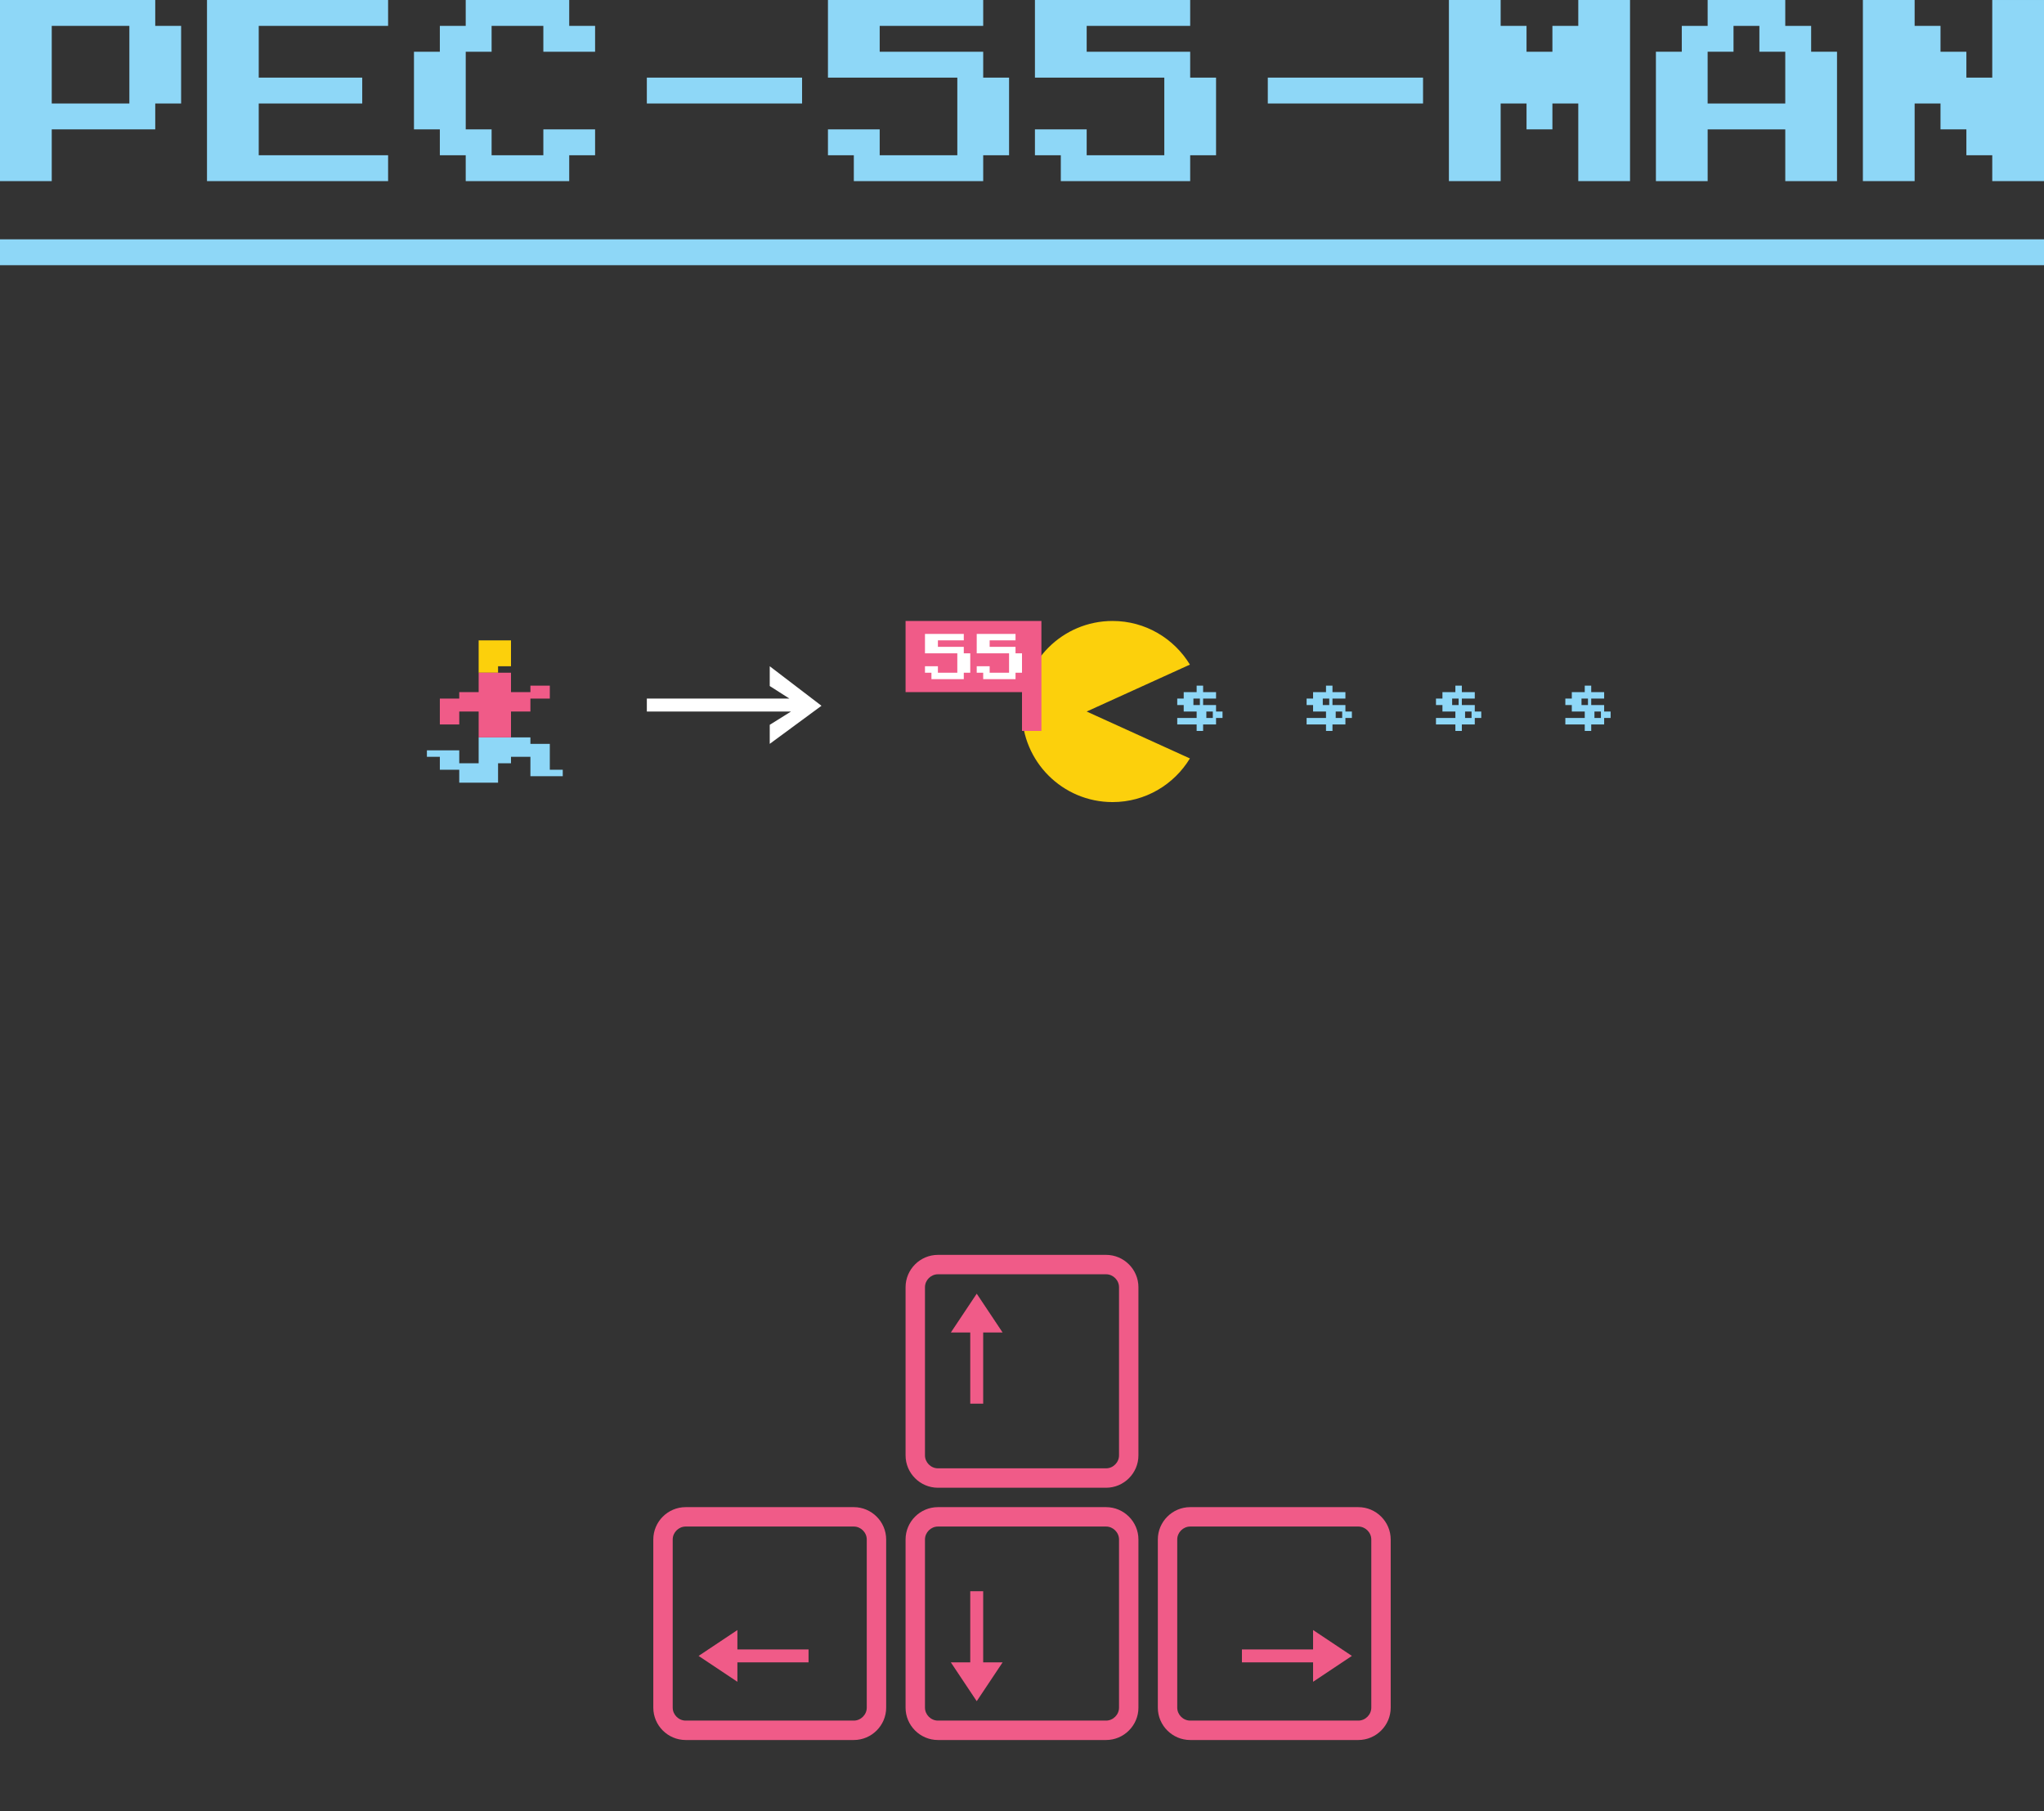 <?xml version="1.0" encoding="utf-8"?>
<!-- Generator: Adobe Illustrator 16.0.0, SVG Export Plug-In . SVG Version: 6.00 Build 0)  -->
<!DOCTYPE svg PUBLIC "-//W3C//DTD SVG 1.1//EN" "http://www.w3.org/Graphics/SVG/1.1/DTD/svg11.dtd">
<svg version="1.1" id="Layer_1" xmlns="http://www.w3.org/2000/svg" xmlns:xlink="http://www.w3.org/1999/xlink" x="0px" y="0px"
	 width="316px" height="280px" viewBox="0.5 -30 316 280" enable-background="new 0.5 -30 316 280" xml:space="preserve">
<rect x="0.5" y="-30" width="316" height="280" fill="#333333" stroke="none"/>
<g>
	<path fill="#F05B88" d="M132.5,203h-26c-2.75,0-5,2.25-5,5v26c0,2.75,2.25,5,5,5h26c2.75,0,5-2.25,5-5v-26
		C137.5,205.25,135.25,203,132.5,203L132.5,203z M106.5,236c-1.084,0-2-0.916-2-2v-26c0-1.084,0.916-2,2-2h26c1.084,0,2,0.916,2,2
		v26c0,1.084-0.916,2-2,2H106.5z"/>
	<path fill="#F05B88" d="M171.5,203h-26c-2.75,0-5,2.25-5,5v26c0,2.75,2.25,5,5,5h26c2.75,0,5-2.25,5-5v-26
		C176.5,205.25,174.25,203,171.5,203L171.5,203z M145.5,236c-1.084,0-2-0.916-2-2v-26c0-1.084,0.916-2,2-2h26c1.084,0,2,0.916,2,2
		v26c0,1.084-0.916,2-2,2H145.5z"/>
	<path fill="#F05B88" d="M171.5,164h-26c-2.75,0-5,2.25-5,5v26c0,2.75,2.25,5,5,5h26c2.75,0,5-2.25,5-5v-26
		C176.5,166.25,174.25,164,171.5,164L171.5,164z M145.5,197c-1.084,0-2-0.916-2-2v-26c0-1.084,0.916-2,2-2h26c1.084,0,2,0.916,2,2
		v26c0,1.084-0.916,2-2,2H145.5z"/>
	<path fill="#F05B88" d="M210.5,203h-26c-2.75,0-5,2.25-5,5v26c0,2.75,2.25,5,5,5h26c2.75,0,5-2.25,5-5v-26
		C215.5,205.25,213.25,203,210.5,203L210.5,203z M184.5,236c-1.084,0-2-0.916-2-2v-26c0-1.084,0.916-2,2-2h26c1.084,0,2,0.916,2,2
		v26c0,1.084-0.916,2-2,2H184.5z"/>
	<polygon fill="#F05B88" points="114.5,222 108.5,226 114.5,230 114.5,227 125.5,227 125.5,225 114.5,225 	"/>
	<polygon fill="#F05B88" points="147.5,227 151.5,233 155.5,227 152.5,227 152.5,216 150.5,216 150.5,227 	"/>
	<polygon fill="#F05B88" points="155.501,176 151.501,170 147.501,176 150.5,176 150.5,187 152.5,187 152.5,176 	"/>
	<polygon fill="#F05B88" points="203.5,230 209.5,226 203.5,222 203.5,225 192.5,225 192.5,227 203.5,227 	"/>
</g>
<path fill="#FCD00C" d="M172.5,66c5.073,0,9.502,2.707,11.958,6.747L168.5,80l15.958,7.253C182.002,91.293,177.573,94,172.5,94
	c-7.73,0-14-6.268-14-14S164.769,66,172.5,66z"/>
<g id="protester-we">
	<g id="we1" display="none">
		<rect id="XMLID_59_" x="74.5" y="69" display="inline" fill="#FCD00C" width="5" height="1"/>
		<path id="XMLID_54_" display="inline" fill="#8ED7F7" d="M79.5,93v-3h3v3H79.5z M71.5,89v7h3v-5h3v-3h2v1h3v1h3v-4h-3v-1h-3v-1h-5
			v5H71.5z M85.5,93h-3v1h3V93z M77.5,96h-3v1h3V96z"/>
		<polygon id="XMLID_53_" display="inline" fill="#FCD00C" points="78,70 79.5,70 79.5,73 77.5,73 77.5,74 74.5,74 74.5,73 74.5,70 
					"/>
		<polygon id="XMLID_52_" display="inline" fill="#F05B88" points="79.5,74 79.5,79 82.5,79 82.5,82 79.5,82 79.5,84 74.5,84 
			74.5,82 74.5,79 74.5,74 		"/>
	</g>
	<g id="we2" display="none">
		<rect id="XMLID_51_" x="74.5" y="69" display="inline" fill="#FCD00C" width="5" height="1"/>
		<polygon id="XMLID_50_" display="inline" fill="#8ED7F7" points="69.5,92 69.5,89 71.5,89 71.5,86 74.5,86 74.5,84 79.5,84 
			79.5,85 82.5,85 82.5,86 85.5,86 85.5,90 85.5,92 88.5,92 88.5,93 86,93 82.5,93 82.5,90 82.5,89 79.5,89 79.5,88 74.5,88 
			74.5,92 71.5,92 71.5,93 69.5,93 69.5,96 66.5,96 66.5,92 		"/>
		<polygon id="XMLID_49_" display="inline" fill="#FCD00C" points="78,70 79.5,70 79.5,73 77.5,73 77.5,74 74.5,74 74.5,73 74.5,70 
					"/>
		<polygon id="XMLID_48_" display="inline" fill="#F05B88" points="74.5,77 74.5,74 79.5,74 79.5,79 82.5,79 82.5,78 84.5,78 
			84.5,81 82.5,81 82.5,82 79.5,82 79.5,84 74.5,84 74.5,82 71.5,82 71.5,77 		"/>
	</g>
	<g id="we3">
		<polygon id="XMLID_13_" fill="#8ED7F7" points="71.5,86 71.5,87 71.5,88 74.5,88 74.5,84 80,84 82.5,84 82.5,85 85.5,85 85.5,89 
			87.5,89 87.5,90 86,90 85,90 82.5,90 82.5,87 79.5,87 79.5,88 77.5,88 77.5,91 71.5,91 71.5,89 68.5,89 68.5,87 66.5,87 66.5,86 
					"/>
		<polygon fill="#FCD00C" points="74.5,69 74.5,70 74.5,73 74.5,74 77.5,74 77.5,73 79.5,73 79.5,70 79.5,69 		"/>
		<polygon id="XMLID_11_" fill="#F05B88" points="71.5,78 71.5,77 74.5,77 74.5,74 79.5,74 79.5,77 82.5,77 82.5,76 85.5,76 
			85.5,78 82.5,78 82.5,80 79.5,80 79.5,84 74.5,84 74.5,80 71.5,80 71.5,82 68.5,82 68.5,78 		"/>
	</g>
	<g id="we4" display="none">
		<rect id="XMLID_43_" x="74.5" y="69" display="inline" fill="#FCD00C" width="5" height="1"/>
		<polygon id="XMLID_42_" display="inline" fill="#8ED7F7" points="72,90 74.5,90 74.5,89 74.5,88 74.5,84 79.5,84 79.5,86 82.5,86 
			82.5,93 79.5,93 79.5,89 77.5,89 77.5,90 77.5,91 77.5,92 71.5,92 71.5,94 68.5,94 68.5,90 		"/>
		<polygon id="XMLID_41_" display="inline" fill="#8ED7F7" points="87.5,94 85.5,94 85.5,95 82.5,95 82.5,94 82.5,93 87.5,93 		"/>
		<polygon id="XMLID_40_" display="inline" fill="#FCD00C" points="78,70 79.5,70 79.5,73 77.5,73 77.5,74 74.5,74 74.5,73 74.5,70 
					"/>
		<polygon id="XMLID_39_" display="inline" fill="#F05B88" points="74.5,77 74.5,74 79.5,74 79.5,79 82.5,79 82.5,78 85.5,78 
			85.5,81 82.5,81 82.5,82 79.5,82 79.5,84 74.5,84 74.5,82 71.5,82 71.5,77 		"/>
	</g>
	<g id="we5" display="none">
		<rect id="XMLID_5_" x="74.5" y="69" display="inline" fill="#FCD00C" width="5" height="1"/>
		<path id="XMLID_35_" display="inline" fill="#8ED7F7" d="M71.5,90v4h3v-2h2v5H78h2h2.5v-1h-3v-4H83h2h0.5v-5h-3v-1h-3v-2h-5v4h2v2
			H75h-1H71.5z M79.5,90v-1h3v1H79.5z"/>
		<polygon id="XMLID_2_" display="inline" fill="#FCD00C" points="78,70 79.5,70 79.5,73 77.5,73 77.5,74 74.5,74 74.5,73 74.5,70 
					"/>
		<polygon id="XMLID_6_" display="inline" fill="#F05B88" points="79.5,74 79.5,81 82.5,81 82.5,84 80,84 74.5,84 74.5,81 74.5,74 
					"/>
	</g>
</g>
<polygon fill="#F05B88" points="140.5,66 159,66 160,66 161.5,66 161.5,83 158.5,83 158.5,77 140.5,77 "/>
<polygon fill="#FFFFFF" points="119.5,85 127.5,79.11 119.5,73 119.5,76.056 122.545,78 100.5,78 100.5,80 122.791,80 119.5,82.055 
	"/>
<g>
	<path fill="#FFFFFF" d="M143.5,69.5V68h3.5h2.5v0.5V69H148h-2.5v0.5V70h2.5h1.5v0.5V71h1l0,0v1.5V74l0,0h-1v0.5V75h-2h-3v-0.5V74
		l0,0h-1v-0.5V73h1.5h0.5v0.5V74h2h1v-1.5V71h-2h-3V69.5z"/>
	<path fill="#FFFFFF" d="M151.5,69.5V68h3.5h2.5v0.5V69H156h-2.5v0.5V70h2.5h1.5v0.5V71h1l0,0v1.5V74l0,0h-1v0.5V75h-2h-3v-0.5V74
		l0,0h-1v-0.5V73h1.5h0.5v0.5V74h2h1v-1.5V71h-2h-3V69.5z"/>
</g>
<g>
	<path fill="#8ED7F7" d="M185.5,76.5V76h1l0,0v0.5V77h1.5h0.5v0.5V78H188h-1.5v0.5V79h1.5h0.5v0.5V80h1l0,0v0.5V81l0,0h-1v0.5V82
		H188h-1.5v0.5V83l0,0h-1v-0.5V82h-1h-2v-0.5V81h2h1v-0.5V80H185h-1.5v-0.5V79l0,0h-1v-0.5V78h1l0,0v-0.5V77h1.5h0.5V76.5z
		 M186,78.5V78h-0.5H185v0.5V79h0.5h0.5V78.5z M188,80.5V80h-0.5H187v0.5V81h0.5h0.5V80.5z"/>
</g>
<g>
	<path fill="#8ED7F7" d="M205.5,76.5V76h1l0,0v0.5V77h1.5h0.5v0.5V78H208h-1.5v0.5V79h1.5h0.5v0.5V80h1l0,0v0.5V81l0,0h-1v0.5V82
		H208h-1.5v0.5V83l0,0h-1v-0.5V82h-1h-2v-0.5V81h2h1v-0.5V80H205h-1.5v-0.5V79l0,0h-1v-0.5V78h1l0,0v-0.5V77h1.5h0.5V76.5z
		 M206,78.5V78h-0.5H205v0.5V79h0.5h0.5V78.5z M208,80.5V80h-0.5H207v0.5V81h0.5h0.5V80.5z"/>
</g>
<g>
	<path fill="#8ED7F7" d="M225.5,76.5V76h1l0,0v0.5V77h1.5h0.5v0.5V78H228h-1.5v0.5V79h1.5h0.5v0.5V80h1l0,0v0.5V81l0,0h-1v0.5V82
		H228h-1.5v0.5V83l0,0h-1v-0.5V82h-1h-2v-0.5V81h2h1v-0.5V80H225h-1.5v-0.5V79l0,0h-1v-0.5V78h1l0,0v-0.5V77h1.5h0.5V76.5z
		 M226,78.5V78h-0.5H225v0.5V79h0.5h0.5V78.5z M228,80.5V80h-0.5H227v0.5V81h0.5h0.5V80.5z"/>
</g>
<g>
	<path fill="#8ED7F7" d="M245.5,76.5V76h1l0,0v0.5V77h1.5h0.5v0.5V78H248h-1.5v0.5V79h1.5h0.5v0.5V80h1l0,0v0.5V81l0,0h-1v0.5V82
		H248h-1.5v0.5V83l0,0h-1v-0.5V82h-1h-2v-0.5V81h2h1v-0.5V80H245h-1.5v-0.5V79l0,0h-1v-0.5V78h1l0,0v-0.5V77h1.5h0.5V76.5z
		 M246,78.5V78h-0.5H245v0.5V79h0.5h0.5V78.5z M248,80.5V80h-0.5H247v0.5V81h0.5h0.5V80.5z"/>
</g>
<g>
	<path fill="#8ED7F7" d="M0.5-16v-14h12h12v2v2h2h2v6v6h-2h-2v2v2h-8h-8v4v4h-4h-4V-16z M20.5-20v-6h-6h-6v6v6h6h6V-20z"/>
	<path fill="#8ED7F7" d="M32.5-16v-14h14h14v2v2h-10h-10v4v4h8h8v2v2h-8h-8v4v4h10h10v2v2h-14h-14V-16z"/>
	<path fill="#8ED7F7" d="M72.5-28v-2h8h8v2v2h2h2v2v2h-4h-4v-2v-2h-4h-4v2v2h-2h-2v6v6h2h2v2v2h4h4v-2v-2h4h4v2v2h-2h-2v2v2h-8h-8
		v-2v-2h-2h-2v-2v-2h-2h-2v-6v-6h2h2v-2v-2h2h2V-28z"/>
	<path fill="#8ED7F7" d="M100.5-16v-2h12h12v2v2h-12h-12V-16z"/>
	<path fill="#8ED7F7" d="M128.5-24v-6h12h12v2v2h-8h-8v2v2h8h8v2v2h2h2v6v6h-2h-2v2v2h-10h-10v-2v-2h-2h-2v-2v-2h4h4v2v2h6h6v-6v-6
		h-10h-10V-24z"/>
	<path fill="#8ED7F7" d="M160.5-24v-6h12h12v2v2h-8h-8v2v2h8h8v2v2h2h2v6v6h-2h-2v2v2h-10h-10v-2v-2h-2h-2v-2v-2h4h4v2v2h6h6v-6v-6
		h-10h-10V-24z"/>
	<path fill="#8ED7F7" d="M196.5-16v-2h12h12v2v2h-12h-12V-16z"/>
	<path fill="#8ED7F7" d="M224.5-16v-14h4h4v2v2h2h2v2v2h2h2v-2v-2h2h2v-2v-2h4h4v14v14h-4h-4v-6v-6h-2h-2v2v2h-2h-2v-2v-2h-2h-2v6v6
		h-4h-4V-16z"/>
	<path fill="#8ED7F7" d="M264.5-28v-2h6h6v2v2h2h2v2v2h2h2v10v10h-4h-4v-4v-4h-6h-6v4v4h-4h-4v-10v-10h2h2v-2v-2h2h2V-28z M272.5-24
		v-2h-2h-2v2v2h-2h-2v4v4h6h6v-4v-4h-2h-2V-24z"/>
	<path fill="#8ED7F7" d="M288.5-16v-14h4h4v2v2h2h2v2v2h2h2v2v2h2h2v-6v-6h4h4v14v14h-4h-4v-2v-2h-2h-2v-2v-2h-2h-2v-2v-2h-2h-2v6v6
		h-4h-4V-16z"/>
</g>
<rect x="0.5" y="7" fill="#8ED7F7" width="316" height="4"/>
</svg>
